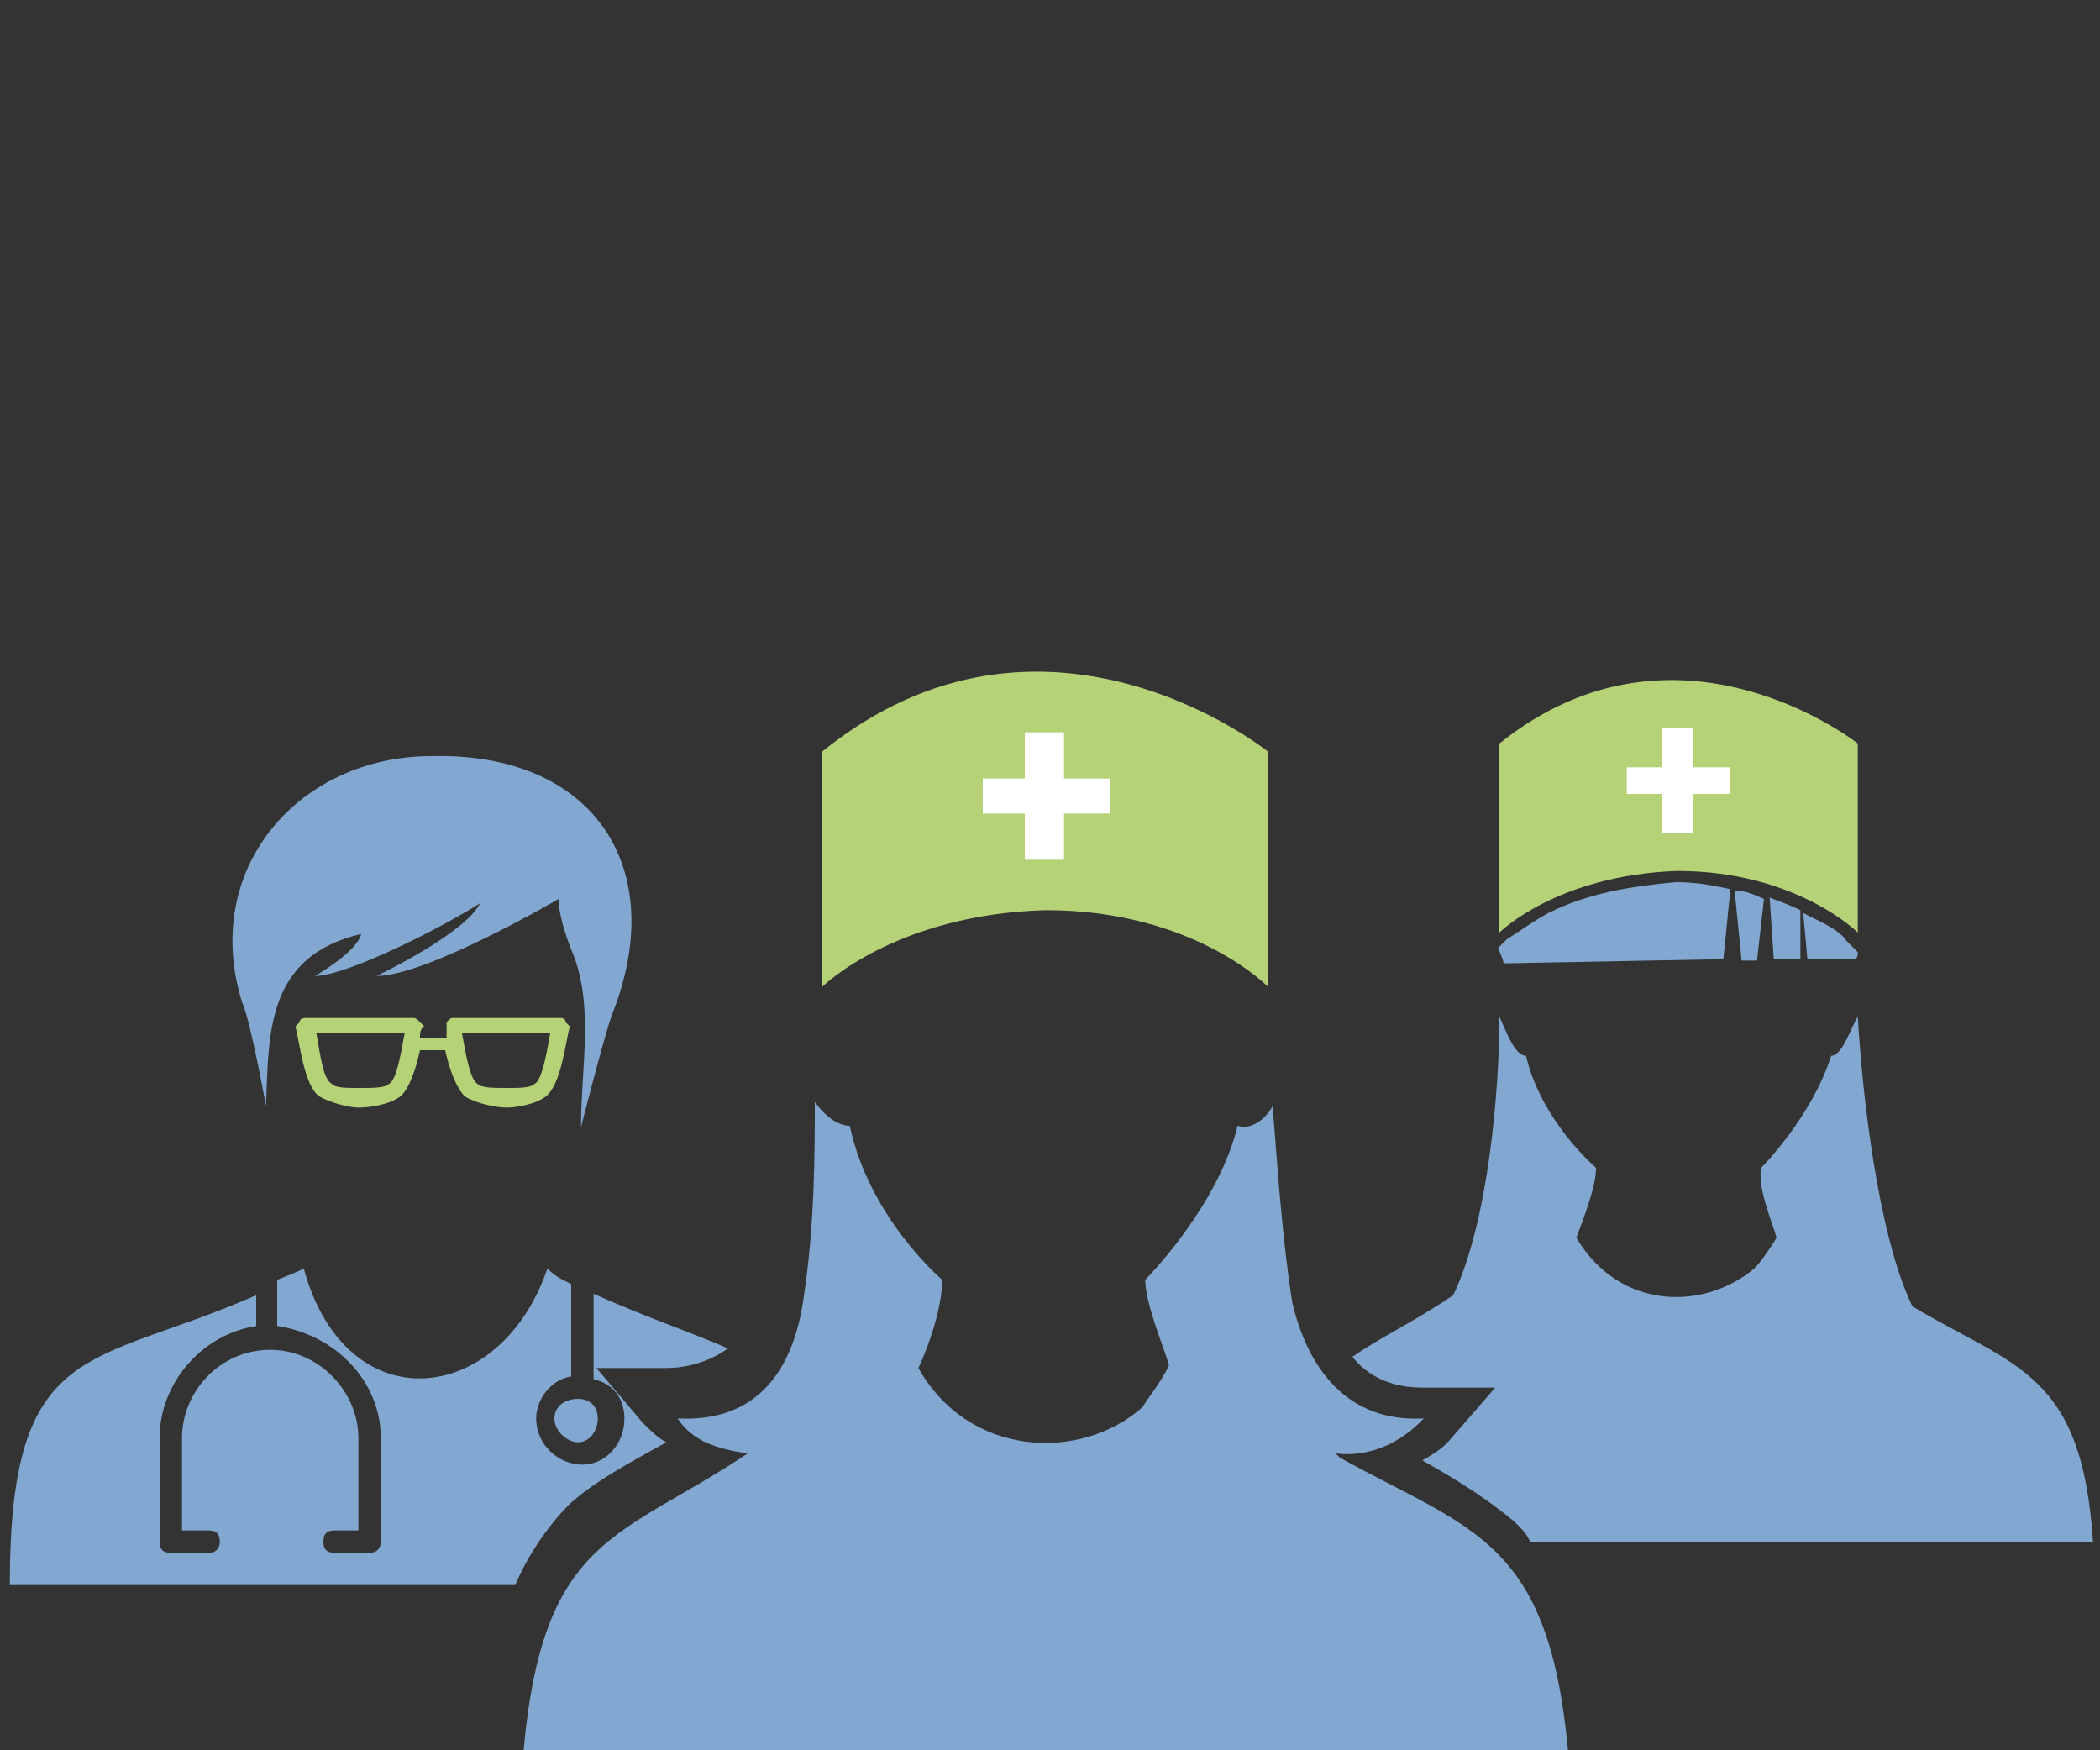<?xml version="1.0" encoding="utf-8"?>
<!-- Generator: Adobe Illustrator 19.2.1, SVG Export Plug-In . SVG Version: 6.00 Build 0)  -->
<svg version="1.1" id="Слой_1" xmlns="http://www.w3.org/2000/svg" xmlns:xlink="http://www.w3.org/1999/xlink" x="0px" y="0px"
	 viewBox="0 0 150 125" style="enable-background:new 0 0 150 125;" xml:space="preserve">
<rect x="0" y="0" width="150" height="125" fill="#333333" stroke="none"/>
<style type="text/css">
	.st0{fill-rule:evenodd;clip-rule:evenodd;fill:#82A7D1;}
	.st1{fill-rule:evenodd;clip-rule:evenodd;fill:#B5D277;}
	.st2{fill-rule:evenodd;clip-rule:evenodd;fill:#FFFFFF;}
</style>
<g>
	<path class="st0" d="M48.4,101.3c1.1,1.7,3,2.2,5,2.5c-9.1,6.1-14.6,5.8-16,21.2h37.4h0.6H112c-1.4-15.1-6.9-15.7-16.3-20.9
		l-0.3-0.3c2.5,0.3,4.7-0.8,6.3-2.5c-5.5,0.3-8.3-3.6-9.4-8.3c-0.8-5.2-1.1-10.5-1.4-14c-0.6,1.1-1.7,1.7-2.5,1.4
		c-1.4,5.8-6.6,11-6.6,11c0,1.7,1.4,5,1.7,6.1c-0.5,1.1-1.4,2.2-1.9,3c-4.4,3.9-12.4,3.6-16-2.8c0.8-1.7,1.7-4.4,1.7-6.3
		c0,0-5.2-4.4-6.6-11c-0.8,0-1.7-0.6-2.5-1.7c0,3.6,0,8.8-0.8,14C56.7,97.7,54.2,101.6,48.4,101.3L48.4,101.3z"/>
	<path class="st1" d="M90.6,70.5V53.7c0,0-16-12.9-31.9,0v16.8c0,0,5.2-5.2,16-5.5C85.3,65,90.6,70.5,90.6,70.5L90.6,70.5z"/>
	<polygon class="st2" points="73.2,61.4 76,61.4 76,58.1 79.3,58.1 79.3,55.6 76,55.6 76,52.3 73.2,52.3 73.2,55.6 70.2,55.6 
		70.2,58.1 73.2,58.1 	"/>
	<path class="st0" d="M103.8,92.5c-2.8,1.9-5.2,3-7.2,4.4c1.1,1.4,2.8,2.2,5,2.2h5.2l-3.3,3.8c-0.5,0.6-1.4,1.1-1.9,1.4
		c2.5,1.4,4.7,2.8,6.6,4.4c0.6,0.6,0.8,0.8,1.1,1.4H120h0.3h29.2c-0.8-12.1-5.5-12.4-12.9-16.8c-2.5-5.2-3.6-15.4-3.9-20.7
		c-0.5,0.8-1.1,2.8-1.9,2.8c-1.4,4.4-5,8-5,8c-0.3,1.4,0.8,3.9,1.1,5c-0.5,0.8-1.1,1.7-1.6,2.2c-3.6,3-9.6,3-12.7-2.2
		c0.5-1.4,1.4-3.6,1.4-5c0,0-3.9-3.3-5-8c-0.8,0-1.4-1.7-1.9-2.8C107.1,77.9,106.3,87.3,103.8,92.5L103.8,92.5z"/>
	<path class="st1" d="M132.7,66.6V53.1c0,0-12.9-10.2-25.6,0v13.5c0,0,4.1-4.1,12.7-4.4C128.3,62.2,132.7,66.6,132.7,66.6
		L132.7,66.6z"/>
	<polygon class="st2" points="118.7,59.5 120.9,59.5 120.9,56.7 123.6,56.7 123.6,54.8 120.9,54.8 120.9,52 118.7,52 118.7,54.8 
		116.2,54.8 116.2,56.7 118.7,56.7 	"/>
	<path class="st0" d="M107.4,68.8l15.7-0.3l0.5-5c-1.4-0.3-2.5-0.5-3.9-0.5c-3.3,0.3-6.3,0.8-9.1,2.2c-1.1,0.6-2.2,1.4-3,1.9
		l-0.6,0.6C107.4,68.6,107.4,68.8,107.4,68.8L107.4,68.8z"/>
	<path class="st0" d="M123.9,63.6l0.5,5h1.1l0.5-4.4C125.3,63.9,124.7,63.6,123.9,63.6L123.9,63.6z"/>
	<path class="st0" d="M126.4,64.1l0.3,4.4h1.9V65C128,64.7,127.2,64.4,126.4,64.1L126.4,64.1z"/>
	<path class="st0" d="M128.8,65.2l0.3,3.3h3.3c0.3,0,0.3-0.3,0.3-0.5l-0.8-0.8C131.3,66.3,129.9,65.8,128.8,65.2L128.8,65.2z"/>
	<path class="st0" d="M21.7,90.6c-0.6,0.3-1.4,0.6-1.9,0.8v3.3c4.1,0.6,7.4,3.9,7.4,8v7.4c0,0.5-0.3,0.8-0.8,0.8h-2.5
		c-0.6,0-0.8-0.3-0.8-0.8c0-0.6,0.3-0.8,0.8-0.8h1.7v-6.6c0-3.3-2.8-6.3-6.3-6.3c-3.6,0-6.3,3-6.3,6.3v6.6h1.9
		c0.6,0,0.8,0.3,0.8,0.8c0,0.5-0.3,0.8-0.8,0.8h-2.7c-0.6,0-0.8-0.3-0.8-0.8v-7.4c0-3.9,3-7.4,6.9-8v-2.2
		c-11.8,5.2-17.6,3-17.6,20.7h36.1c0.8-1.9,2.2-4.1,3.9-5.8c1.9-1.7,4.4-3,6.9-4.4c-0.6-0.3-1.1-0.8-1.7-1.4l-3.3-3.9h5
		c1.7,0,3.3-0.6,4.4-1.4c-2.5-1.1-5.8-2.2-9.6-3.9v5.8c0,0,0,0,0,0.3c1.4,0.3,2.2,1.4,2.2,2.8c0,1.9-1.4,3.3-3,3.3
		c-1.7,0-3.3-1.4-3.3-3.3c0-1.4,1.1-2.8,2.5-3l0,0v-6.6c-0.6-0.3-1.1-0.5-1.7-1.1C35.7,100.5,24.7,101.6,21.7,90.6L21.7,90.6z"/>
	<path class="st0" d="M41.3,103c-0.8,0-1.7-0.8-1.7-1.7s0.8-1.4,1.7-1.4c0.8,0,1.4,0.5,1.4,1.4S42.1,103,41.3,103L41.3,103z"/>
	<path class="st0" d="M41,68.3c0,0-1.1-2.5-1.1-4.1c0,0-9.4,5.5-13,5.5c0,0,6.3-3,7.4-5.2c-3,1.9-9.6,5.2-11.8,5.2c0,0,3-1.7,3.3-3
		C19,68.3,19.2,73.8,19,79c0,0-1.1-6.1-1.7-7.4c-3-9.6,4.1-17.6,13.5-17.6c11.6-0.3,17.1,8,12.9,18.5c-0.6,1.7-2.2,8-2.2,8
		C41.5,76.3,42.4,72.1,41,68.3L41,68.3z"/>
	<path class="st1" d="M30,74.1h1.9c0-0.3,0-0.5,0-0.8V73c0.3-0.3,0.3-0.3,0.5-0.3h7.7c0,0,0.3,0,0.3,0.3l0.3,0.3
		c-0.3,1.1-0.6,4.1-1.7,5c-0.8,0.6-2.2,0.8-2.8,0.8c-0.8,0-2.2-0.3-3-0.8c-0.6-0.6-1.1-1.9-1.4-3.3H30c-0.3,1.4-0.8,2.8-1.4,3.3
		c-0.8,0.6-2.2,0.8-3,0.8c-0.6,0-1.9-0.3-2.8-0.8c-1.1-0.8-1.4-3.9-1.7-5l0.3-0.3c0-0.3,0.3-0.3,0.6-0.3h7.4c0.3,0,0.3,0,0.6,0.3
		l0.3,0.3C30,73.5,30,73.8,30,74.1L30,74.1z M39.3,73.8c-0.3,1.7-0.6,3.3-1.1,3.6c-0.3,0.3-1.1,0.3-1.9,0.3c-1.1,0-1.9,0-2.2-0.3
		c-0.5-0.3-0.8-1.9-1.1-3.6H39.3z M28.9,73.8c-0.3,1.7-0.6,3.3-1.1,3.6c-0.3,0.3-1.1,0.3-2.2,0.3c-0.8,0-1.7,0-1.9-0.3
		c-0.6-0.3-0.8-1.9-1.1-3.6H28.9z"/>
</g>
</svg>
